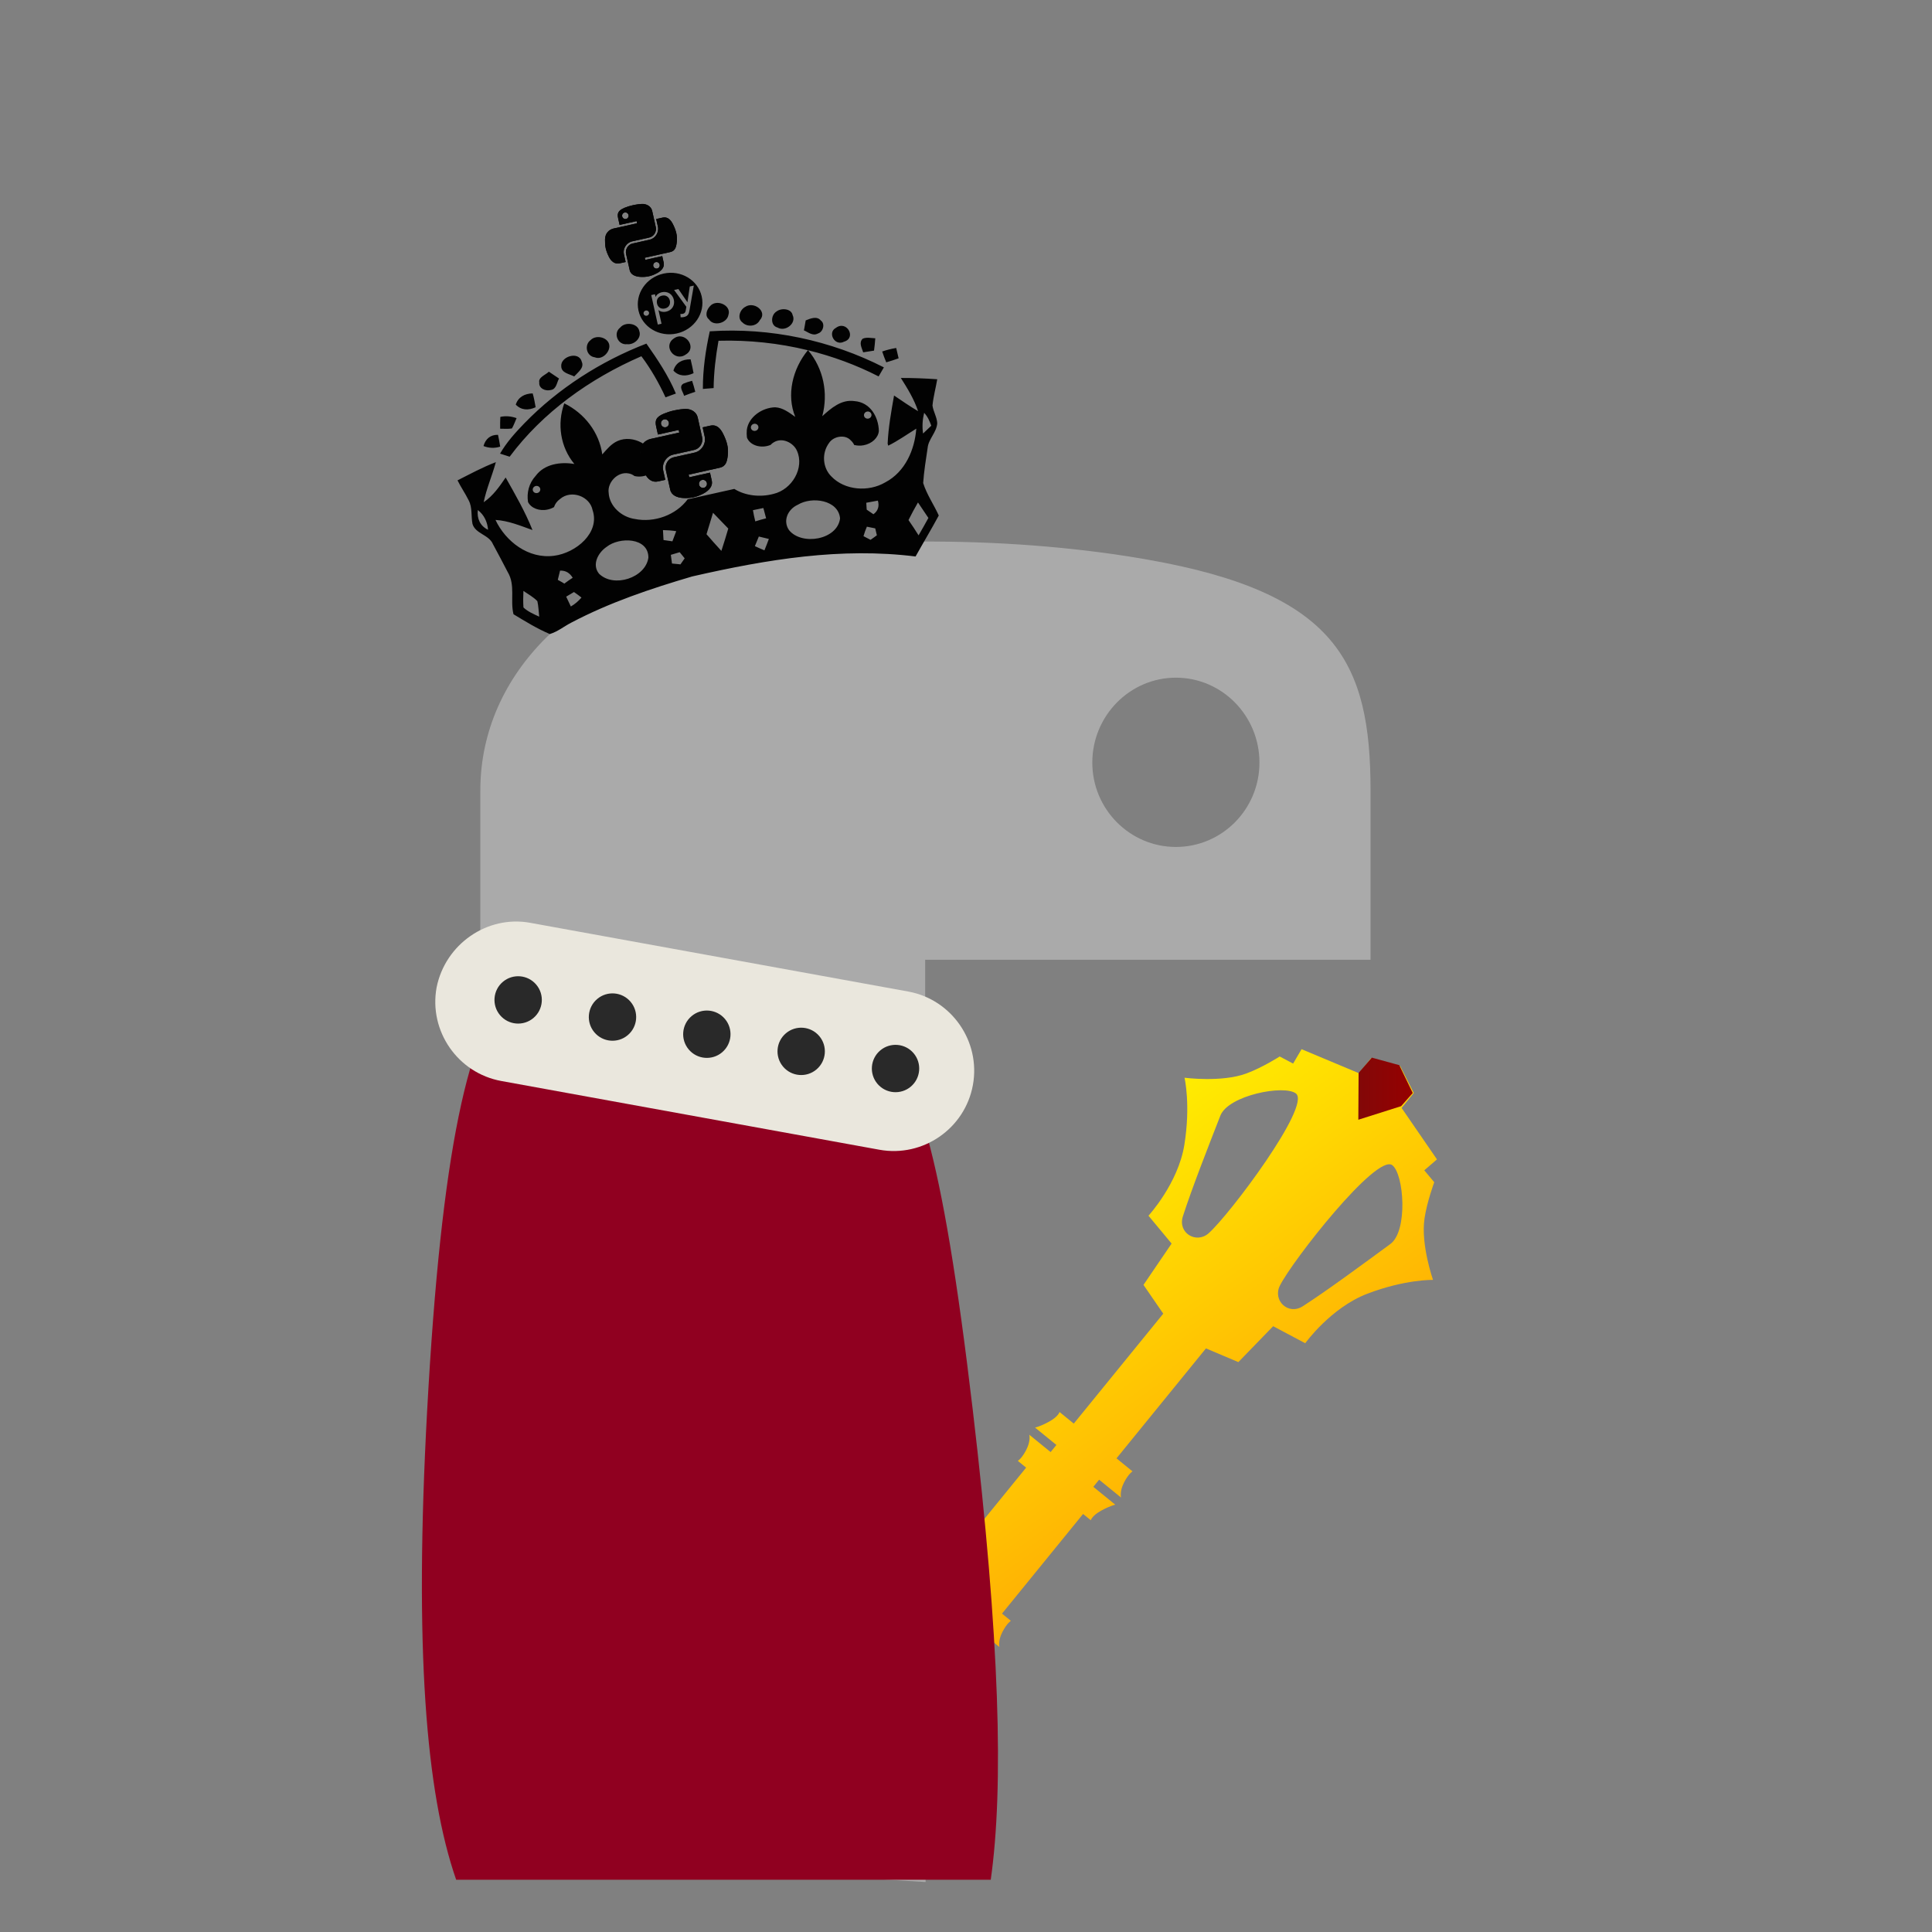 <?xml version="1.0" encoding="UTF-8" standalone="no"?>
<svg
   xmlns:dc="http://purl.org/dc/elements/1.1/"
   xmlns:cc="http://creativecommons.org/ns#"
   xmlns:rdf="http://www.w3.org/1999/02/22-rdf-syntax-ns#"
   xmlns:svg="http://www.w3.org/2000/svg"
   xmlns="http://www.w3.org/2000/svg"
   width="77.964mm"
   viewBox="0 0 77.964 77.964"
   version="1.1"
   id="svg8"
   height="77.964mm">
  <rect x="0" y="0" width="77.964" height="77.964" fill="#808080" stroke="none"/>
  <defs
     id="defs2176">
    <linearGradient
       id="_Linear1"
       x1="0"
       y1="0"
       x2="1"
       y2="0"
       gradientUnits="userSpaceOnUse"
       gradientTransform="matrix(31.026,58.194,-50.113,36.029,120.199,132.843)">
      <stop
         offset="0"
         style="stop-color:#fff400;stop-opacity:1"
         id="stop2881" />
      <stop
         offset="1"
         style="stop-color:#ff9705;stop-opacity:1"
         id="stop2883" />
    </linearGradient>
    <linearGradient
       id="_Linear2"
       x1="0"
       y1="0"
       x2="1"
       y2="0"
       gradientUnits="userSpaceOnUse"
       gradientTransform="matrix(6.656,0,0,7.595,159.972,127.702)">
      <stop
         offset="0"
         style="stop-color:#820808;stop-opacity:1"
         id="stop2886" />
      <stop
         offset="1"
         style="stop-color:#960000;stop-opacity:1"
         id="stop2888" />
    </linearGradient>
  </defs>
  <path
     style="fill:#aaaaaa;fill-opacity:1;stroke:none;stroke-width:0.234"
     id="snake-body"
     d="m 37.733,21.854 c 3.072,0.015 6.007,0.275 8.588,0.731 v 0 c 7.605,1.34 8.986,4.144 8.986,9.316 v 0 6.83 H 37.334 v 2.277 l 0.018,34.939 -19.2,-1.15 c 0.336,-6.603 1.231,-24.138 1.231,-25.83 v 0 -17.066 c 0,-4.856 4.107,-8.505 8.986,-9.316 v 0 c 2.999,-0.498 6.108,-0.732 9.1,-0.732 v 0 c 0.088,0 0.176,2.34e-4 0.263,7.02e-4 m 13.092,8.919 c 0,-1.889 -1.509,-3.426 -3.372,-3.426 v 0 c -1.856,0 -3.373,1.537 -3.373,3.426 v 0 c 0,1.882 1.516,3.405 3.373,3.405 v 0 c 1.863,0 3.372,-1.523 3.372,-3.405" />
  <g
     transform="matrix(0.33,0,0,0.33,2.023,1.791)"
     id="sceptre"
     style="clip-rule:evenodd;fill-rule:evenodd;stroke-linejoin:round;stroke-miterlimit:1.414">
    <path
       id="path2829"
       style="fill:url(#_Linear1)"
       d="m 168.064,143.581 c 0.312,-2.085 1.192,-4.439 1.192,-4.439 l -1.219,-1.459 1.552,-1.336 -4.325,-6.289 1.489,-1.83 -1.664,-3.29 -3.557,-0.96 -1.49,1.831 -7.011,-2.936 -1.033,1.759 -1.642,-0.867 c 0,0 -2.109,1.353 -4.087,2.082 -3.013,1.111 -7.55,0.516 -7.55,0.516 0,0 0.772,3.315 -0.022,8.214 -0.766,4.725 -4.386,8.659 -4.386,8.659 l 2.828,3.406 -3.439,5.054 2.418,3.518 -10.942,13.444 -1.741,-1.417 c 0,0 -0.143,0.546 -1.243,1.158 -1.111,0.618 -1.751,0.745 -1.751,0.745 l 2.611,2.125 -0.708,0.87 -0.871,-0.707 -1.74,-1.417 c 0,0 0.214,0.738 -0.374,1.865 -0.561,1.079 -1.026,1.337 -1.026,1.337 l 1.015,0.825 -9.915,12.186 -0.87,-0.708 c 0,0 -0.143,0.546 -1.243,1.158 -1.111,0.618 -1.751,0.745 -1.751,0.745 l 1.739,1.416 -0.707,0.871 -1.741,-1.417 c 0,0 0.214,0.739 -0.372,1.867 -0.561,1.08 -1.026,1.335 -1.026,1.335 l 1.015,0.826 0.87,0.709 -0.708,0.87 -0.87,-0.708 -4.201,5.163 c 0,0 0.438,0.012 1.135,1.269 0.707,1.272 0.666,1.85 0.666,1.85 l 2.177,-2.675 1.741,1.416 -2.177,2.676 c 0,0 0.658,-0.396 1.946,0.276 1.233,0.641 1.34,1.019 1.34,1.019 l 4.335,-5.329 -0.87,-0.708 0.708,-0.87 0.87,0.708 0.945,0.768 c 0,0 0.142,-0.547 1.243,-1.157 1.11,-0.618 1.751,-0.746 1.751,-0.746 l -1.815,-1.475 0.709,-0.87 1.814,1.475 c 0,0 -0.214,-0.74 0.373,-1.867 0.561,-1.079 1.025,-1.336 1.025,-1.336 l -1.087,-0.884 9.915,-12.187 0.943,0.768 c 0,0 0.142,-0.545 1.243,-1.158 1.112,-0.618 1.751,-0.745 1.751,-0.745 l -1.813,-1.475 -0.871,-0.709 0.708,-0.871 2.685,2.184 c 0,0 -0.214,-0.739 0.373,-1.865 0.561,-1.079 1.026,-1.337 1.026,-1.337 l -1.958,-1.593 10.939,-13.445 3.962,1.676 4.257,-4.391 3.921,2.083 c 0,0 3.118,-4.341 7.589,-6.052 4.636,-1.776 8.037,-1.693 8.037,-1.693 0,0 -1.516,-4.329 -1.04,-7.504 z m -3.942,-6.525 c 1.432,1.073 1.943,8.041 -0.228,9.635 -3.314,2.432 -7.652,5.642 -10.702,7.609 -1.798,1.16 -3.707,-0.703 -2.82,-2.496 1.509,-3.05 11.822,-16.192 13.75,-14.748 z m -11.776,-8.764 c -1.407,-1.106 -8.27,0.204 -9.247,2.714 -1.492,3.83 -3.469,8.851 -4.58,12.306 -0.655,2.037 1.639,3.4 3.141,2.078 2.555,-2.247 12.581,-15.61 10.686,-17.098 z" />
    <path
       id="path2831"
       style="fill:url(#_Linear2)"
       d="m 160.006,125.773 1.617,-1.868 3.357,0.92 1.648,3.406 -1.418,1.608 -5.238,1.661 z" />
  </g>
  <g
     transform="matrix(0.33,0,0,0.33,1.387,1.63)"
     id="crown"
     style="clip-rule:evenodd;fill-rule:evenodd;stroke-linejoin:round;stroke-miterlimit:1.414">
    <path
       style="fill:#020202;fill-rule:nonzero"
       d="m 77.012,45.631 c -1.03,0.427 -1.137,0.871 -0.974,1.603 l 0.215,0.965 2.538,-0.565 0.071,0.321 -2.539,0.566 -0.95,0.21 c -0.739,0.166 -1.287,0.753 -1.302,1.642 -0.017,1.016 0.106,1.618 0.572,2.573 0.351,0.71 0.897,1.149 1.637,0.985 l 0.871,-0.194 -0.258,-1.158 c -0.185,-0.836 0.375,-1.738 1.237,-1.929 l 2.537,-0.565 c 0.709,-0.159 1.142,-0.862 0.984,-1.571 l -0.537,-2.41 c -0.153,-0.69 -0.847,-1.075 -1.564,-1.038 -0.437,0.024 -0.883,0.089 -1.307,0.183 -0.447,0.099 -0.868,0.233 -1.231,0.382 m -0.376,1.299 c -0.059,-0.267 0.106,-0.53 0.367,-0.588 0.263,-0.058 0.525,0.111 0.583,0.377 0.061,0.268 -0.106,0.528 -0.367,0.587 -0.261,0.059 -0.523,-0.11 -0.583,-0.376"
       id="path1416" />
    <clipPath
       id="_clip3">
      <path
         d="m 78.243,45.249 c -0.448,0.099 -0.868,0.233 -1.231,0.382 -1.03,0.427 -1.137,0.871 -0.974,1.603 l 0.214,0.965 2.539,-0.565 0.071,0.321 -2.538,0.565 -0.951,0.211 c -0.739,0.166 -1.288,0.753 -1.303,1.642 -0.016,1.016 0.107,1.618 0.573,2.573 0.351,0.71 0.897,1.149 1.637,0.985 l 0.871,-0.194 -0.258,-1.157 c -0.186,-0.837 0.375,-1.738 1.237,-1.93 l 2.537,-0.566 c 0.709,-0.157 1.142,-0.861 0.984,-1.57 l -0.537,-2.41 c -0.153,-0.689 -0.847,-1.075 -1.564,-1.038 -0.169,0.009 -0.34,0.025 -0.51,0.046 -0.27,0.033 -0.537,0.079 -0.797,0.137 m -1.608,1.681 c -0.059,-0.267 0.107,-0.529 0.368,-0.587 0.262,-0.059 0.524,0.109 0.583,0.376 0.061,0.268 -0.106,0.529 -0.367,0.587 -0.016,0.004 -0.031,0.007 -0.047,0.009 -0.245,0.03 -0.48,-0.134 -0.537,-0.385"
         id="path1422" />
    </clipPath>
    <g
       id="g2840"
       clip-path="url(#_clip3)">
      <path
         id="path2838"
         style="fill:#020202;fill-rule:nonzero"
         d="m 82.609,52.522 -7.907,1.826 -1.826,-7.904 7.907,-1.826 z" />
    </g>
    <path
       style="fill:#020202;fill-rule:nonzero"
       d="m 81.721,47.318 0.249,1.126 c 0.195,0.872 -0.385,1.775 -1.231,1.963 l -2.538,0.565 c -0.695,0.155 -1.136,0.875 -0.982,1.568 l 0.537,2.413 c 0.155,0.687 0.842,0.955 1.557,1.004 0.857,0.055 1.638,-0.074 2.537,-0.565 0.598,-0.329 1.146,-0.838 0.984,-1.569 l -0.216,-0.965 -2.539,0.565 -0.071,-0.322 2.537,-0.564 1.272,-0.284 c 0.736,-0.164 0.899,-0.74 0.982,-1.568 0.088,-0.854 -0.091,-1.611 -0.574,-2.573 -0.346,-0.694 -0.817,-1.169 -1.553,-1.006 z m -0.438,7.019 c -0.06,-0.268 0.106,-0.531 0.368,-0.589 0.262,-0.059 0.525,0.11 0.584,0.377 0.059,0.266 -0.107,0.531 -0.37,0.589 -0.261,0.058 -0.524,-0.111 -0.582,-0.377"
       id="path1428" />
    <clipPath
       id="_clip4">
      <path
         d="m 82.672,47.106 -0.951,0.212 0.248,1.126 c 0.195,0.873 -0.384,1.775 -1.229,1.963 l -2.539,0.565 c -0.695,0.155 -1.136,0.875 -0.981,1.568 l 0.537,2.413 c 0.154,0.687 0.841,0.955 1.556,1.004 0.857,0.055 1.638,-0.074 2.536,-0.565 0.599,-0.329 1.147,-0.838 0.985,-1.569 l -0.215,-0.965 -2.54,0.565 -0.071,-0.322 2.537,-0.564 1.272,-0.284 c 0.736,-0.164 0.899,-0.74 0.982,-1.568 0.089,-0.854 -0.092,-1.611 -0.574,-2.573 -0.324,-0.65 -0.759,-1.11 -1.42,-1.028 -0.043,0.005 -0.087,0.012 -0.133,0.022 m -1.39,7.231 c -0.059,-0.268 0.108,-0.531 0.369,-0.589 0.262,-0.059 0.526,0.11 0.584,0.377 0.059,0.266 -0.107,0.531 -0.37,0.589 -0.015,0.003 -0.031,0.006 -0.046,0.008 -0.245,0.03 -0.481,-0.135 -0.537,-0.385"
         id="path1434" />
    </clipPath>
    <g
       id="g2847"
       clip-path="url(#_clip4)">
      <path
         id="path2845"
         style="fill:#020202;fill-rule:nonzero"
         d="m 76.324,48.52 7.882,-1.755 1.78,7.997 -7.881,1.755 z" />
    </g>
    <path
       style="fill:#020202;fill-rule:nonzero"
       d="m 72.188,20.462 c -0.845,0.351 -0.932,0.714 -0.799,1.312 l 0.176,0.789 2.077,-0.463 0.06,0.265 -2.078,0.463 L 70.846,23 c -0.605,0.135 -1.055,0.619 -1.065,1.345 -0.015,0.832 0.087,1.326 0.469,2.106 0.287,0.581 0.735,0.943 1.338,0.808 L 72.304,27.1 72.092,26.152 c -0.152,-0.685 0.307,-1.423 1.012,-1.58 l 2.079,-0.463 c 0.575,-0.128 0.934,-0.707 0.805,-1.284 l -0.44,-1.976 c -0.126,-0.562 -0.694,-0.879 -1.279,-0.85 -0.36,0.021 -0.728,0.077 -1.071,0.153 -0.37,0.081 -0.714,0.189 -1.01,0.31 m -0.308,1.064 c -0.049,-0.219 0.084,-0.432 0.301,-0.481 0.215,-0.047 0.428,0.091 0.477,0.309 0.048,0.219 -0.087,0.433 -0.301,0.481 -0.217,0.048 -0.428,-0.089 -0.477,-0.309"
       id="path1440" />
    <clipPath
       id="_clip5">
      <path
         d="m 73.198,20.152 c -0.37,0.081 -0.714,0.189 -1.01,0.309 -0.846,0.352 -0.931,0.715 -0.798,1.313 l 0.175,0.788 2.077,-0.462 0.06,0.265 -2.078,0.464 L 70.846,23 c -0.605,0.135 -1.055,0.619 -1.065,1.345 -0.015,0.831 0.087,1.326 0.469,2.105 0.287,0.582 0.735,0.943 1.338,0.809 L 72.304,27.1 72.092,26.152 c -0.152,-0.685 0.307,-1.423 1.013,-1.579 l 2.078,-0.464 c 0.575,-0.128 0.934,-0.707 0.805,-1.285 l -0.44,-1.975 C 75.422,20.287 74.854,19.97 74.269,20 c -0.133,0.007 -0.266,0.019 -0.399,0.036 -0.229,0.028 -0.455,0.068 -0.672,0.116 m -1.318,1.374 c -0.049,-0.22 0.085,-0.433 0.301,-0.48 0.214,-0.049 0.428,0.089 0.477,0.308 0.048,0.219 -0.087,0.433 -0.301,0.481 -0.013,0.003 -0.026,0.005 -0.039,0.007 -0.202,0.025 -0.392,-0.109 -0.438,-0.316"
         id="path1446" />
    </clipPath>
    <g
       id="g2854"
       clip-path="url(#_clip5)">
      <path
         id="path2852"
         style="fill:#020202;fill-rule:nonzero"
         d="m 76.77,26.104 -6.472,1.495 -1.497,-6.469 6.475,-1.497 z" />
    </g>
    <path
       style="fill:#020202;fill-rule:nonzero"
       d="m 76.041,21.844 0.205,0.922 c 0.16,0.715 -0.315,1.452 -1.005,1.606 l -2.078,0.463 c -0.57,0.126 -0.931,0.717 -0.804,1.285 l 0.439,1.974 c 0.125,0.561 0.688,0.783 1.273,0.824 0.701,0.045 1.342,-0.06 2.079,-0.463 0.49,-0.267 0.937,-0.687 0.805,-1.286 l -0.177,-0.791 -2.08,0.464 -0.058,-0.265 2.08,-0.463 1.036,-0.23 c 0.606,-0.135 0.737,-0.607 0.808,-1.286 0.07,-0.695 -0.078,-1.318 -0.469,-2.106 -0.285,-0.565 -0.672,-0.957 -1.276,-0.822 l -0.778,0.173 z m -0.359,5.746 c -0.049,-0.219 0.089,-0.433 0.302,-0.48 0.218,-0.049 0.431,0.088 0.479,0.306 0.05,0.217 -0.085,0.434 -0.304,0.482 -0.211,0.049 -0.428,-0.091 -0.477,-0.308"
       id="path1452" />
    <clipPath
       id="_clip6">
      <path
         d="m 76.819,21.67 -0.778,0.173 v 0.001 l 0.205,0.922 c 0.161,0.715 -0.315,1.452 -1.005,1.606 l -2.078,0.463 c -0.571,0.126 -0.931,0.717 -0.805,1.285 l 0.44,1.974 c 0.125,0.561 0.688,0.783 1.273,0.824 0.701,0.046 1.341,-0.059 2.08,-0.463 0.489,-0.267 0.936,-0.687 0.804,-1.286 l -0.177,-0.791 -2.08,0.463 -0.058,-0.263 2.08,-0.463 1.036,-0.231 c 0.605,-0.135 0.738,-0.607 0.808,-1.286 0.07,-0.695 -0.078,-1.318 -0.469,-2.106 -0.267,-0.531 -0.625,-0.908 -1.167,-0.841 -0.035,0.004 -0.072,0.011 -0.109,0.019 m -1.136,5.92 c -0.05,-0.219 0.088,-0.433 0.301,-0.48 0.217,-0.049 0.431,0.088 0.479,0.306 0.049,0.217 -0.085,0.434 -0.304,0.482 -0.013,0.003 -0.026,0.005 -0.038,0.007 -0.199,0.024 -0.393,-0.111 -0.438,-0.315"
         id="path1458" />
    </clipPath>
    <g
       id="g2861"
       clip-path="url(#_clip6)">
      <path
         id="path2859"
         style="fill:#020202;fill-rule:nonzero"
         d="m 71.624,22.828 6.453,-1.437 1.457,6.548 -6.452,1.438 z" />
    </g>
    <path
       style="fill:#020202;fill-rule:nonzero"
       d="m 72.47,37.151 c 0.89,0.1 1.812,-0.765 1.501,-1.615 -0.187,-0.949 -1.722,-1.173 -2.34,-0.413 -0.888,0.685 -0.29,2.155 0.839,2.028 m -3.928,1.604 c 0.843,0.35 1.784,-0.555 1.774,-1.374 -0.022,-1.022 -1.577,-1.48 -2.305,-0.728 -0.8,0.599 -0.512,1.971 0.531,2.102 m 9.629,-2.284 c -1.338,0.929 0.133,2.878 1.469,1.952 1.498,-0.865 -0.122,-2.984 -1.469,-1.952 M 66.015,41.09 c 0.458,-0.517 1.274,-1.051 0.911,-1.821 -0.347,-1.322 -2.64,-0.616 -2.496,0.618 0.038,0.776 0.971,0.901 1.585,1.203 m 42.659,6.983 c -0.126,-0.862 -0.071,-1.695 0.131,-2.53 0.429,0.449 0.669,1.008 0.873,1.576 -0.319,0.316 -0.68,0.638 -1.004,0.954 m -0.549,12.453 c -0.397,-0.63 -0.798,-1.253 -1.233,-1.87 0.369,-0.738 0.745,-1.441 1.159,-2.154 0.432,0.619 0.84,1.275 1.274,1.896 -0.378,0.7 -0.789,1.416 -1.2,2.128 m -5.523,-2.581 c -0.217,-0.154 -0.643,-0.432 -0.821,-0.562 -0.009,-0.201 -0.033,-0.606 -0.053,-0.842 0.488,-0.078 0.968,-0.192 1.419,-0.262 0.191,0.638 0.043,1.255 -0.545,1.666 m -0.351,3.129 c -0.213,-0.121 -0.623,-0.334 -0.863,-0.448 0.121,-0.404 0.248,-0.777 0.414,-1.159 0.337,0.059 0.687,0.148 1.024,0.208 0.054,0.226 0.151,0.648 0.198,0.844 -0.244,0.193 -0.498,0.355 -0.773,0.555 m -3.728,-2.62 c -0.321,2.642 -4.708,3.359 -6.247,1.425 -0.769,-1.122 -0.161,-2.532 1.081,-3.095 1.74,-1.056 4.969,-0.577 5.166,1.67 m -10.366,0.365 c -0.108,-0.454 -0.215,-0.908 -0.286,-1.371 0.412,-0.096 0.831,-0.159 1.275,-0.263 0.101,0.422 0.233,0.839 0.335,1.259 -0.45,0.104 -0.887,0.24 -1.324,0.375 m 1.118,3.54 c -0.318,-0.129 -0.884,-0.376 -1.167,-0.514 0.163,-0.381 0.32,-0.793 0.483,-1.174 0.304,0.065 0.921,0.231 1.226,0.295 -0.172,0.485 -0.36,0.941 -0.542,1.393 m -5.266,0.066 c -0.628,-0.674 -1.222,-1.358 -1.816,-2.039 0.262,-0.884 0.533,-1.735 0.797,-2.62 0.62,0.643 1.241,1.286 1.863,1.928 -0.255,0.916 -0.551,1.807 -0.844,2.731 m -5.002,1.647 c -0.332,-0.024 -0.703,-0.074 -1.036,-0.101 -0.05,-0.363 -0.091,-0.695 -0.141,-1.062 0.335,-0.112 0.713,-0.199 1.082,-0.321 0.207,0.26 0.406,0.488 0.611,0.75 -0.161,0.242 -0.354,0.49 -0.516,0.734 m -2.14,-4.189 c 0.544,0.011 1.096,0.051 1.622,0.134 -0.158,0.412 -0.313,0.826 -0.468,1.239 C 77.649,61.206 77.307,61.148 76.935,61.1 76.91,60.693 76.89,60.287 76.867,59.883 m -1.781,3.358 c -0.322,2.473 -4.251,3.766 -6.049,1.962 -0.871,-1.096 -0.127,-2.539 0.933,-3.265 1.584,-1.26 5.119,-1.161 5.116,1.303 m -9.484,5.982 c -0.143,-0.31 -0.426,-0.894 -0.569,-1.201 0.318,-0.177 0.632,-0.387 0.952,-0.565 0.217,0.153 0.694,0.487 0.918,0.676 -0.371,0.426 -0.788,0.8 -1.301,1.09 m -1.596,-3.255 c 0.076,-0.294 0.203,-0.837 0.278,-1.128 0.716,-0.028 1.191,0.303 1.545,0.871 -0.349,0.219 -0.687,0.469 -1.026,0.72 -0.175,-0.129 -0.586,-0.342 -0.797,-0.463 m -2.272,4.501 c -0.69,-0.319 -1.413,-0.629 -1.926,-1.124 -0.049,-0.674 -0.033,-1.363 -0.005,-2.021 0.559,0.382 1.222,0.744 1.704,1.247 0.145,0.615 0.151,1.265 0.227,1.898 M 55.48,59.845 c -0.979,-0.456 -1.376,-1.392 -1.254,-2.414 0.792,0.605 1.175,1.474 1.254,2.414 m 6.021,-4.497 c -0.251,0.055 -0.494,-0.091 -0.549,-0.327 -0.051,-0.234 0.106,-0.473 0.36,-0.53 0.246,-0.054 0.492,0.094 0.544,0.328 0.053,0.237 -0.106,0.474 -0.355,0.529 m 12.966,-5.362 c 0.25,-0.056 0.494,0.089 0.546,0.325 0.053,0.238 -0.105,0.473 -0.354,0.529 -0.251,0.055 -0.496,-0.09 -0.549,-0.327 -0.054,-0.236 0.108,-0.472 0.357,-0.527 m 13.706,-2.242 c -0.248,0.055 -0.494,-0.09 -0.545,-0.326 -0.054,-0.236 0.107,-0.473 0.355,-0.528 0.248,-0.055 0.495,0.09 0.547,0.327 0.053,0.236 -0.108,0.472 -0.357,0.527 m 13.638,-2.353 c 0.249,-0.055 0.495,0.092 0.546,0.327 0.053,0.235 -0.105,0.47 -0.357,0.526 -0.247,0.056 -0.492,-0.09 -0.544,-0.326 -0.052,-0.236 0.107,-0.472 0.355,-0.527 m 8.014,-0.738 c 0.106,-1.084 0.4,-2.145 0.582,-3.215 -1.469,-0.103 -2.967,-0.165 -4.451,-0.159 0.813,1.281 1.625,2.6 2.11,4.061 -1.003,-0.586 -1.956,-1.256 -2.94,-1.915 -0.341,1.938 -0.699,3.908 -0.784,5.879 l 0.068,0.256 c 1.205,-0.593 2.295,-1.378 3.436,-2.082 -0.197,2.546 -1.328,5.276 -3.806,6.574 -2.036,1.192 -4.945,0.982 -6.576,-0.726 -1.076,-1.048 -1.215,-2.865 -0.278,-4.11 0.533,-0.81 1.956,-1.073 2.641,-0.31 0.206,0.183 0.348,0.387 0.446,0.61 l 0.006,-0.037 c 0.343,0.085 0.723,0.103 1.114,0.032 1.039,-0.187 1.803,-0.928 1.874,-1.743 -0.036,-1.722 -1.054,-3.512 -2.975,-3.658 -1.609,-0.242 -2.868,0.872 -3.945,1.844 0.752,-2.804 0.149,-5.835 -1.733,-8.062 2.997,0.735 5.896,1.801 8.626,3.2 0.231,-0.397 0.436,-0.753 0.642,-1.108 -6.448,-3.287 -13.881,-4.906 -21.291,-4.41 -0.509,2.31 -0.854,4.684 -0.843,7.045 0.426,-0.033 0.887,-0.073 1.314,-0.103 0.023,-1.922 0.253,-3.861 0.596,-5.786 3.696,-0.105 7.38,0.291 10.93,1.157 -1.88,2.287 -2.644,5.472 -1.543,8.151 -0.735,-0.512 -1.497,-1.122 -2.447,-1.172 -1.588,0.028 -3.272,1.173 -3.478,2.761 -0.027,0.311 -0.022,0.625 0.014,0.933 0.308,0.824 1.366,1.286 2.469,1.041 0.149,-0.034 0.291,-0.083 0.428,-0.136 0.102,-0.119 0.225,-0.224 0.38,-0.313 1.069,-0.661 2.443,0.079 2.849,1.047 0.922,2.075 -0.591,4.724 -2.891,5.261 -1.59,0.423 -3.416,0.237 -4.777,-0.612 l -5.706,1.271 c -1.414,1.92 -4.068,2.887 -6.449,2.406 -1.645,-0.233 -3.117,-1.565 -3.208,-3.188 -0.188,-1.256 1.077,-2.648 2.44,-2.384 0.288,0.05 0.519,0.165 0.713,0.319 0.076,0.018 0.154,0.032 0.235,0.044 1.107,0.139 2.128,-0.413 2.402,-1.255 -0.016,-0.194 -0.053,-0.388 -0.113,-0.584 -0.201,-1.935 -2.701,-3.339 -4.6,-2.484 -0.782,0.353 -1.313,1.025 -1.858,1.634 -0.38,-2.686 -2.154,-5.014 -4.649,-6.242 -0.899,2.502 -0.482,5.349 1.234,7.414 -1.695,-0.29 -3.655,-0.003 -4.727,1.445 -0.848,0.93 -1.111,2.094 -0.94,3.206 0.366,0.745 1.37,1.15 2.417,0.916 0.28,-0.062 0.535,-0.164 0.761,-0.295 0.123,-0.375 0.352,-0.714 0.743,-0.996 1.386,-1.179 3.652,-0.306 3.972,1.365 0.94,2.76 -2.026,5.231 -4.692,5.58 -3.155,0.43 -5.949,-1.758 -7.18,-4.38 1.617,0.099 3.064,0.722 4.522,1.236 -0.883,-2.224 -2.101,-4.335 -3.28,-6.423 -0.753,1.101 -1.535,2.241 -2.688,3.023 0.336,-1.65 1.043,-3.254 1.49,-4.9 -1.629,0.621 -3.168,1.459 -4.687,2.226 0.411,0.827 0.961,1.626 1.37,2.453 0.463,0.884 0.273,1.921 0.46,2.872 0.358,1.216 2.009,1.312 2.496,2.465 0.632,1.15 1.229,2.313 1.821,3.441 0.954,1.593 0.272,3.463 0.699,5.142 1.434,0.864 2.873,1.759 4.441,2.42 0.978,-0.297 1.762,-0.958 2.636,-1.402 4.669,-2.459 9.697,-4.148 14.774,-5.641 9.277,-2.12 18.224,-3.57 27.315,-2.442 0.941,-1.692 1.931,-3.325 2.838,-5.011 -0.601,-1.331 -1.469,-2.564 -1.909,-3.97 0.098,-1.426 0.336,-2.883 0.547,-4.302 0.106,-1.088 1.106,-1.905 1.173,-3.013 -0.033,-0.745 -0.484,-1.427 -0.58,-2.161 m -52.862,5.023 c -0.084,-0.497 -0.155,-0.959 -0.27,-1.444 -0.945,-0.021 -1.539,0.53 -1.773,1.373 0.639,0.259 1.37,0.295 2.043,0.071 m 6.187,-6.924 c 0.701,-0.095 0.724,-0.922 1.008,-1.401 -0.426,-0.275 -0.818,-0.561 -1.244,-0.837 -0.412,0.403 -1.322,0.686 -1.171,1.335 -0.085,0.703 0.764,1.086 1.407,0.903 m -1.855,2.109 c -0.097,-0.558 -0.199,-1.151 -0.362,-1.693 -0.973,0.019 -1.775,0.448 -2.067,1.373 0.672,0.698 1.546,0.731 2.429,0.32 m -3.177,6.048 c 4.042,-5.429 9.806,-9.547 16.108,-12.285 1.159,1.544 2.142,3.266 2.953,5.028 0.398,-0.162 0.834,-0.297 1.265,-0.466 -0.911,-2.184 -2.243,-4.168 -3.605,-6.108 -5.603,2.163 -10.788,5.495 -14.928,9.752 -1.106,1.146 -2.17,2.32 -2.966,3.703 0.389,0.115 0.784,0.262 1.173,0.376 m 0.847,-4.717 c -0.631,-0.226 -1.337,-0.301 -1.987,-0.15 -0.03,0.487 -0.026,0.964 -0.023,1.444 0.47,-0.008 0.952,0.051 1.439,-0.031 0.234,-0.397 0.382,-0.84 0.571,-1.263 M 95.817,35.843 c 0.648,-0.186 0.911,-1.206 0.353,-1.59 -0.464,-0.576 -1.254,-0.254 -1.848,-0.012 -0.071,0.323 -0.145,0.925 -0.22,1.216 0.518,0.219 1.078,0.738 1.715,0.386 m -4.943,-0.73 c 0.963,0.564 2.339,-0.511 1.848,-1.523 -0.149,-0.79 -1.373,-0.915 -1.985,-0.429 -0.689,0.434 -0.751,1.716 0.137,1.952 m 8.147,1.727 c 1.553,-0.466 0.31,-2.675 -1.013,-1.681 -1.061,0.557 -0.147,2.293 1.013,1.681 m 3.657,1.096 c 0.065,-0.494 0.121,-1.02 0.153,-1.507 -0.511,-0.019 -1.054,-0.166 -1.543,0.052 -0.501,0.495 -0.099,1.12 0.062,1.663 0.321,-0.039 0.977,-0.16 1.328,-0.208 m 3.006,0.942 c -0.078,-0.324 -0.228,-0.973 -0.297,-1.266 -0.591,0.104 -1.142,0.232 -1.709,0.433 0.139,0.447 0.316,0.886 0.495,1.322 0.506,-0.149 1.011,-0.303 1.511,-0.489 M 79.45,43.464 c 0.464,-0.177 0.896,-0.345 1.368,-0.492 -0.105,-0.452 -0.246,-0.899 -0.388,-1.345 -0.343,0.079 -0.715,0.199 -1.073,0.352 -0.6,0.379 -0.021,0.998 0.093,1.485 M 76.474,32.69 c 0.084,0.055 0.18,0.091 0.285,0.107 0.107,0.019 0.22,0.016 0.341,-0.012 0.123,-0.026 0.227,-0.072 0.315,-0.133 0.089,-0.06 0.158,-0.133 0.208,-0.216 0.055,-0.083 0.085,-0.178 0.101,-0.285 0.017,-0.103 0.013,-0.213 -0.013,-0.328 -0.025,-0.114 -0.067,-0.215 -0.126,-0.304 -0.06,-0.088 -0.129,-0.158 -0.213,-0.213 -0.081,-0.053 -0.175,-0.088 -0.28,-0.109 -0.108,-0.015 -0.221,-0.012 -0.342,0.015 -0.119,0.026 -0.224,0.071 -0.315,0.132 -0.089,0.064 -0.159,0.135 -0.212,0.218 -0.051,0.085 -0.083,0.177 -0.1,0.283 -0.015,0.105 -0.01,0.214 0.016,0.327 0.026,0.116 0.067,0.219 0.125,0.305 0.06,0.089 0.13,0.162 0.21,0.213 m -1.575,0.979 c -0.089,0.019 -0.173,0.004 -0.254,-0.044 -0.079,-0.046 -0.13,-0.115 -0.148,-0.2 -0.019,-0.086 -0.003,-0.167 0.05,-0.245 0.052,-0.076 0.122,-0.125 0.213,-0.145 0.09,-0.019 0.176,-0.005 0.254,0.041 0.08,0.047 0.13,0.114 0.149,0.201 0.02,0.085 0.004,0.167 -0.051,0.244 -0.051,0.077 -0.122,0.127 -0.213,0.148 m 0.533,-2.526 0.455,-0.101 0.072,0.325 0.011,-0.003 c 0.06,-0.14 0.159,-0.26 0.299,-0.362 0.139,-0.098 0.287,-0.169 0.447,-0.205 0.186,-0.04 0.357,-0.046 0.522,-0.02 0.163,0.026 0.311,0.084 0.439,0.167 0.13,0.085 0.239,0.193 0.328,0.326 0.091,0.132 0.154,0.28 0.191,0.445 0.037,0.168 0.044,0.332 0.018,0.49 -0.025,0.157 -0.079,0.299 -0.161,0.43 -0.081,0.131 -0.19,0.241 -0.328,0.338 -0.137,0.092 -0.295,0.16 -0.481,0.202 -0.171,0.037 -0.34,0.04 -0.506,0.005 -0.166,-0.035 -0.301,-0.101 -0.409,-0.203 l -0.01,0.002 0.372,1.672 -0.455,0.101 z m 3.32,-0.739 1.103,1.608 0.009,-0.002 0.282,-1.917 0.491,-0.109 -0.522,3.002 c -0.019,0.108 -0.041,0.206 -0.066,0.297 -0.029,0.089 -0.064,0.171 -0.111,0.243 -0.046,0.071 -0.11,0.131 -0.188,0.181 -0.08,0.051 -0.18,0.091 -0.305,0.119 -0.066,0.014 -0.137,0.024 -0.206,0.033 -0.071,0.006 -0.142,0.006 -0.211,-0.005 l -0.031,-0.405 c 0.097,0.012 0.192,0.013 0.283,-0.008 0.07,-0.015 0.13,-0.037 0.174,-0.067 0.045,-0.028 0.082,-0.061 0.109,-0.103 0.028,-0.041 0.048,-0.087 0.066,-0.138 0.011,-0.05 0.024,-0.106 0.032,-0.166 l 0.067,-0.39 -1.499,-2.056 0.523,-0.116 z m -0.195,5.436 c 2.133,-0.476 3.501,-2.498 3.051,-4.52 -0.451,-2.023 -2.547,-3.276 -4.681,-2.802 -2.135,0.476 -3.503,2.499 -3.054,4.524 0.451,2.022 2.549,3.273 4.684,2.798 m 1.689,3.159 c -1.013,-0.004 -1.822,0.392 -2.099,1.381 0.679,0.731 1.581,0.725 2.463,0.315 -0.104,-0.592 -0.233,-1.144 -0.364,-1.696 m 4.626,-5.428 c 0.406,-1.189 -1.491,-2.015 -2.275,-1.044 -0.405,0.439 -0.63,1.175 -0.096,1.598 0.574,0.894 2.204,0.445 2.371,-0.554 m 3.836,0.645 c 0.985,-1.052 -0.691,-2.337 -1.76,-1.642 -0.709,0.369 -1.037,1.439 -0.345,1.93 0.575,0.583 1.711,0.489 2.105,-0.288"
       id="path1464" />
  </g>
  <g
     transform="translate(53.179,46.605)"
     id="g2986">
    <path
       d="m -34.771,29.25 c -1.222,-3.515 -1.695,-9.324 -1.172,-18.912 1.15,-21.052 4.359,-19.574 11.04,-16.345 6.681,3.229 8.491,-4.79 10.977,16.279 1.099,9.318 1.256,15.245 0.728,18.978 z"
       style="clip-rule:evenodd;fill:#900020;fill-rule:evenodd;stroke-width:0.34;stroke-linejoin:round;stroke-miterlimit:1.414"
       id="path2865" />
    <g
       style="clip-rule:evenodd;fill-rule:evenodd;stroke-linejoin:round;stroke-miterlimit:1.414"
       id="collar"
       transform="matrix(0.33,0,0,0.33,-51.494,-43.798)">
      <path
         id="Shape"
         d="m 59.714,104.337 46.237,8.406 c 5.325,0.968 8.883,6.108 7.914,11.432 -0.968,5.325 -6.107,8.883 -11.432,7.915 l -46.236,-8.406 c -5.325,-0.968 -8.883,-6.107 -7.915,-11.432 1.057,-5.309 6.196,-8.867 11.432,-7.915 z"
         style="fill:#eae7dd;fill-rule:nonzero" />
      <g
         id="g2878">
        <path
           d="m 102.536,119.946 c 1.221,-1.032 3.049,-0.877 4.081,0.344 1.031,1.221 0.876,3.05 -0.345,4.081 -1.221,1.031 -3.05,0.876 -4.081,-0.345 -1.031,-1.221 -0.876,-3.049 0.345,-4.08 z"
           style="fill:#292929"
           id="path2868" />
        <path
           d="m 56.388,111.556 c 1.221,-1.032 3.049,-0.877 4.08,0.344 1.032,1.221 0.877,3.05 -0.344,4.081 -1.221,1.031 -3.05,0.876 -4.081,-0.345 -1.031,-1.221 -0.876,-3.049 0.345,-4.08 z"
           style="fill:#292929"
           id="path2870" />
        <path
           d="m 67.925,113.653 c 1.221,-1.031 3.049,-0.877 4.08,0.344 1.032,1.222 0.877,3.05 -0.344,4.081 -1.221,1.031 -3.05,0.877 -4.081,-0.344 -1.031,-1.221 -0.876,-3.05 0.345,-4.081 z"
           style="fill:#292929"
           id="path2872" />
        <path
           d="m 79.462,115.751 c 1.221,-1.032 3.049,-0.877 4.081,0.344 1.031,1.221 0.876,3.05 -0.345,4.081 -1.221,1.031 -3.05,0.876 -4.081,-0.345 -1.031,-1.221 -0.876,-3.049 0.345,-4.08 z"
           style="fill:#292929"
           id="path2874" />
        <path
           d="m 90.999,117.848 c 1.221,-1.031 3.049,-0.877 4.081,0.344 1.031,1.222 0.876,3.05 -0.345,4.081 -1.221,1.031 -3.05,0.877 -4.081,-0.344 -1.031,-1.221 -0.876,-3.05 0.345,-4.081 z"
           style="fill:#292929"
           id="path2876" />
      </g>
    </g>
  </g>
</svg>

